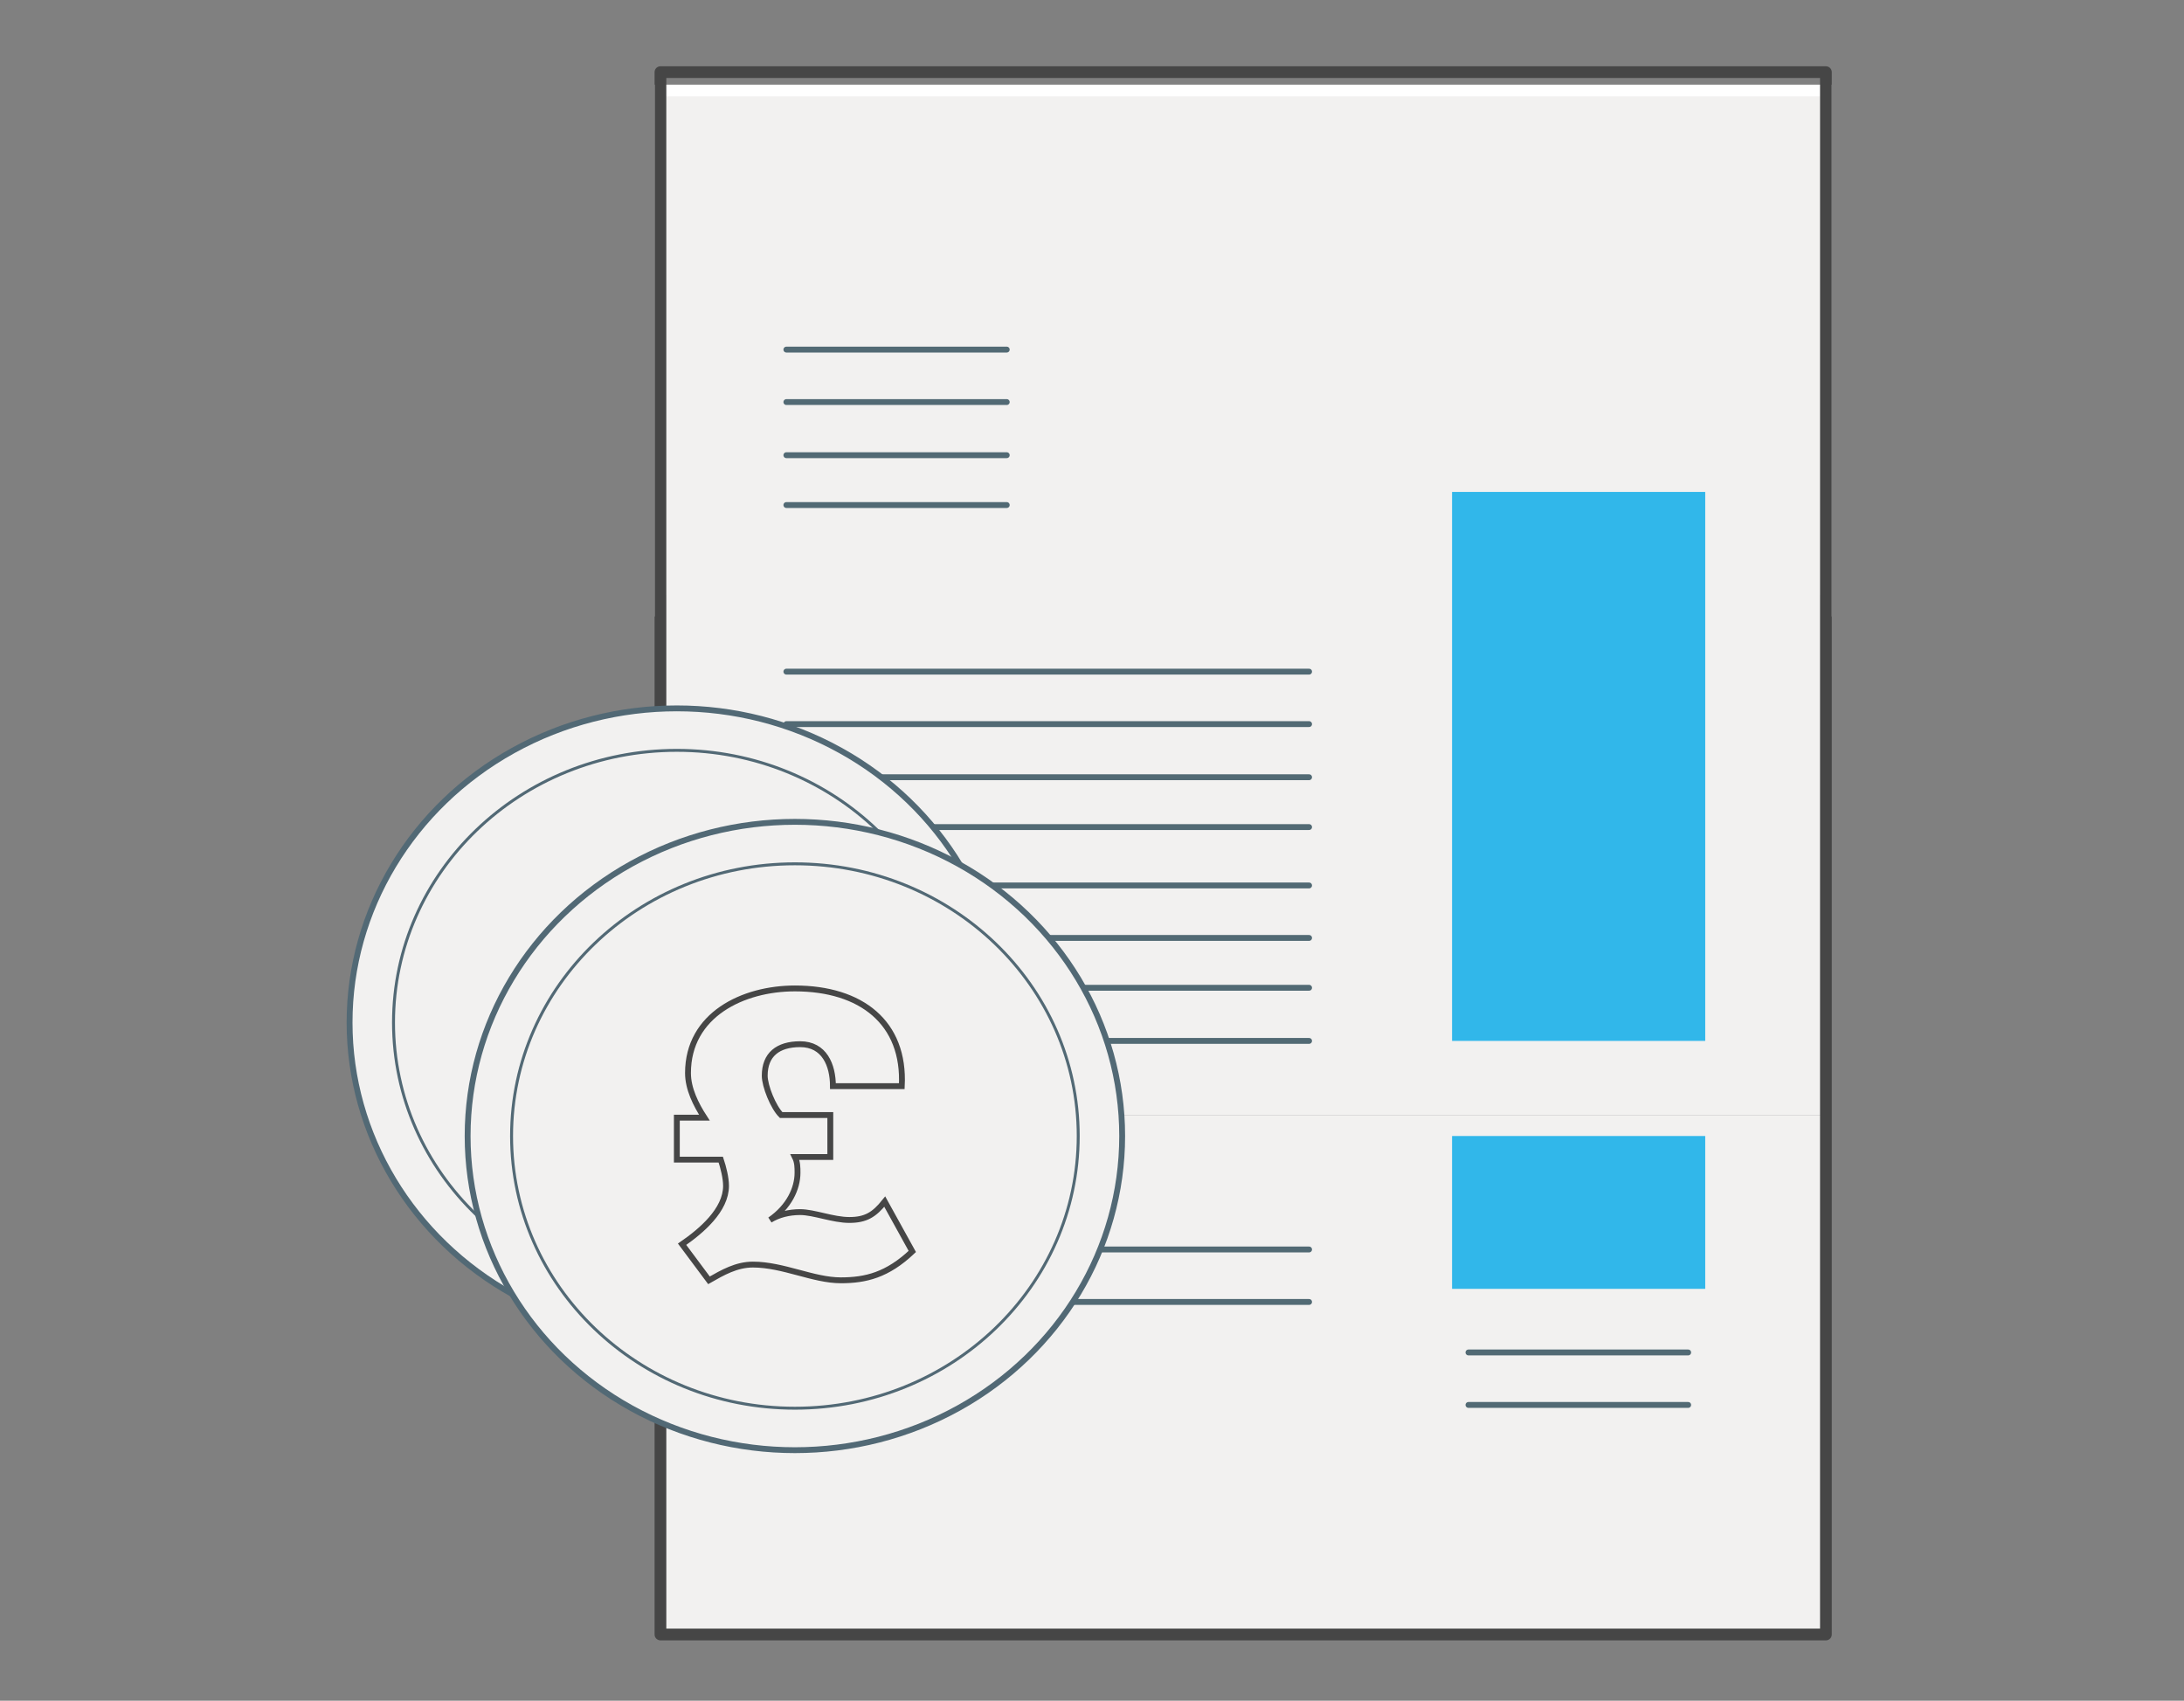 <?xml version="1.0" encoding="utf-8"?>
<!-- Generator: Adobe Illustrator 17.1.0, SVG Export Plug-In . SVG Version: 6.00 Build 0)  -->
<!DOCTYPE svg PUBLIC "-//W3C//DTD SVG 1.1//EN" "http://www.w3.org/Graphics/SVG/1.1/DTD/svg11.dtd">
<svg version="1.1" id="Layer_1" xmlns="http://www.w3.org/2000/svg" xmlns:xlink="http://www.w3.org/1999/xlink" x="0px" y="0px"
	 viewBox="0 0 333 259.3" enable-background="new 0 0 333 259.3" xml:space="preserve">
<rect x="0" y="0" width="333" height="259.3" fill="#808080" stroke="none"/>
<g>
	<g>
		<rect x="101.1" y="170" fill="#F2F1F0" width="177.7" height="79.3"/>
		
			<rect x="100.7" y="13.8" fill="#F2F1F0" stroke="#FFFFFF" stroke-width="1.788" stroke-miterlimit="10" width="177.7" height="79.3"/>
		<rect x="101.1" y="90.7" fill="#F2F1F0" width="177.7" height="79.3"/>
		
			<rect x="100.7" y="11" fill="none" stroke="#464646" stroke-width="1.788" stroke-linecap="round" stroke-linejoin="round" width="177.7" height="238.2"/>
	</g>
	<g>
		
			<line fill="none" stroke="#526A74" stroke-width="0.894" stroke-linecap="round" stroke-linejoin="round" x1="119.9" y1="102.4" x2="199.6" y2="102.4"/>
		
			<line fill="none" stroke="#526A74" stroke-width="0.894" stroke-linecap="round" stroke-linejoin="round" x1="119.9" y1="110.4" x2="199.6" y2="110.4"/>
		
			<line fill="none" stroke="#526A74" stroke-width="0.894" stroke-linecap="round" stroke-linejoin="round" x1="119.9" y1="118.5" x2="199.6" y2="118.5"/>
		
			<line fill="none" stroke="#526A74" stroke-width="0.894" stroke-linecap="round" stroke-linejoin="round" x1="119.9" y1="126.1" x2="199.6" y2="126.1"/>
	</g>
	<g>
		
			<line fill="none" stroke="#526A74" stroke-width="0.894" stroke-linecap="round" stroke-linejoin="round" x1="119.9" y1="135" x2="199.6" y2="135"/>
		
			<line fill="none" stroke="#526A74" stroke-width="0.894" stroke-linecap="round" stroke-linejoin="round" x1="119.9" y1="143" x2="199.6" y2="143"/>
		
			<line fill="none" stroke="#526A74" stroke-width="0.894" stroke-linecap="round" stroke-linejoin="round" x1="119.9" y1="150.6" x2="199.6" y2="150.6"/>
		
			<line fill="none" stroke="#526A74" stroke-width="0.894" stroke-linecap="round" stroke-linejoin="round" x1="119.9" y1="158.7" x2="199.6" y2="158.7"/>
	</g>
	<g>
		
			<line fill="none" stroke="#526A74" stroke-width="0.894" stroke-linecap="round" stroke-linejoin="round" x1="119.9" y1="190.5" x2="199.6" y2="190.5"/>
		
			<line fill="none" stroke="#526A74" stroke-width="0.894" stroke-linecap="round" stroke-linejoin="round" x1="119.9" y1="198.5" x2="199.6" y2="198.5"/>
	</g>
	<g>
		
			<line fill="none" stroke="#526A74" stroke-width="0.894" stroke-linecap="round" stroke-linejoin="round" x1="119.9" y1="53.3" x2="153.5" y2="53.3"/>
		
			<line fill="none" stroke="#526A74" stroke-width="0.894" stroke-linecap="round" stroke-linejoin="round" x1="119.9" y1="61.3" x2="153.5" y2="61.3"/>
		
			<line fill="none" stroke="#526A74" stroke-width="0.894" stroke-linecap="round" stroke-linejoin="round" x1="119.9" y1="69.4" x2="153.5" y2="69.4"/>
		
			<line fill="none" stroke="#526A74" stroke-width="0.894" stroke-linecap="round" stroke-linejoin="round" x1="119.9" y1="77" x2="153.5" y2="77"/>
	</g>
	<g>
		
			<line fill="none" stroke="#526A74" stroke-width="0.894" stroke-linecap="round" stroke-linejoin="round" x1="223.9" y1="206.2" x2="257.4" y2="206.2"/>
		
			<line fill="none" stroke="#526A74" stroke-width="0.894" stroke-linecap="round" stroke-linejoin="round" x1="223.9" y1="214.2" x2="257.4" y2="214.2"/>
	</g>
	<rect x="221.4" y="75" fill="#31B7EA" width="38.6" height="83.7"/>
	<rect x="221.4" y="173.2" fill="#31B7EA" width="38.6" height="23.3"/>
	<g>
		<ellipse fill="#F2F1F0" stroke="#526975" stroke-width="0.894" cx="103.2" cy="155.9" rx="49.9" ry="47.9"/>
		<ellipse fill="none" stroke="#526975" stroke-width="0.447" cx="103.2" cy="155.9" rx="43.2" ry="41.5"/>
		<g>
			<path fill="none" stroke="#526975" stroke-width="0.894" d="M86,172.4c2.9-2,6.7-5.2,6.7-8.9c0-1.2-0.4-2.8-0.8-4h-6.7v-6.4h4.2
				c-1.3-2-2.5-4.4-2.5-6.8c0-8.9,8.4-12.9,16.3-12.9c10.1,0,16.8,5.2,16.3,14.9H109c0-3.2-1.3-6.4-5-6.4c-3.4,0-5.4,1.6-5.4,4.8
				c0,1.6,1.3,4.8,2.5,6h7.5v6.4h-5.4c0.4,0.8,0.4,1.6,0.4,2.4c0,2.4-1.3,5.2-4.2,7.2l0,0c1.3-0.8,2.9-1.2,4.6-1.2
				c2.1,0,5,1.2,7.5,1.2c2.5,0,3.8-0.8,5.4-2.8l4.2,7.6c-3.8,3.6-7.1,4.4-10.9,4.4c-4.2,0-8.8-2.4-13.4-2.4c-2.5,0-4.6,1.2-6.7,2.4
				L86,172.4z"/>
		</g>
	</g>
	<g>
		<ellipse fill="#F2F1F0" stroke="#526975" stroke-width="0.894" cx="121.2" cy="173.2" rx="49.9" ry="47.9"/>
		<ellipse fill="none" stroke="#526975" stroke-width="0.447" cx="121.2" cy="173.2" rx="43.2" ry="41.5"/>
		<g>
			<path fill="none" stroke="#464646" stroke-width="0.894" d="M104,189.7c2.9-2,6.7-5.2,6.7-8.9c0-1.2-0.4-2.8-0.8-4h-6.7v-6.4
				h4.2c-1.3-2-2.5-4.4-2.5-6.8c0-8.9,8.4-12.9,16.3-12.9c10.1,0,16.8,5.2,16.3,14.9h-10.5c0-3.2-1.3-6.4-5-6.4
				c-3.4,0-5.4,1.6-5.4,4.8c0,1.6,1.3,4.8,2.5,6h7.5v6.4h-5.4c0.4,0.8,0.4,1.6,0.4,2.4c0,2.4-1.3,5.2-4.2,7.2l0,0
				c1.3-0.8,2.9-1.2,4.6-1.2c2.1,0,5,1.2,7.5,1.2c2.5,0,3.8-0.8,5.4-2.8l4.2,7.6c-3.8,3.6-7.1,4.4-10.9,4.4c-4.2,0-8.8-2.4-13.4-2.4
				c-2.5,0-4.6,1.2-6.7,2.4L104,189.7z"/>
		</g>
	</g>
</g>
</svg>
